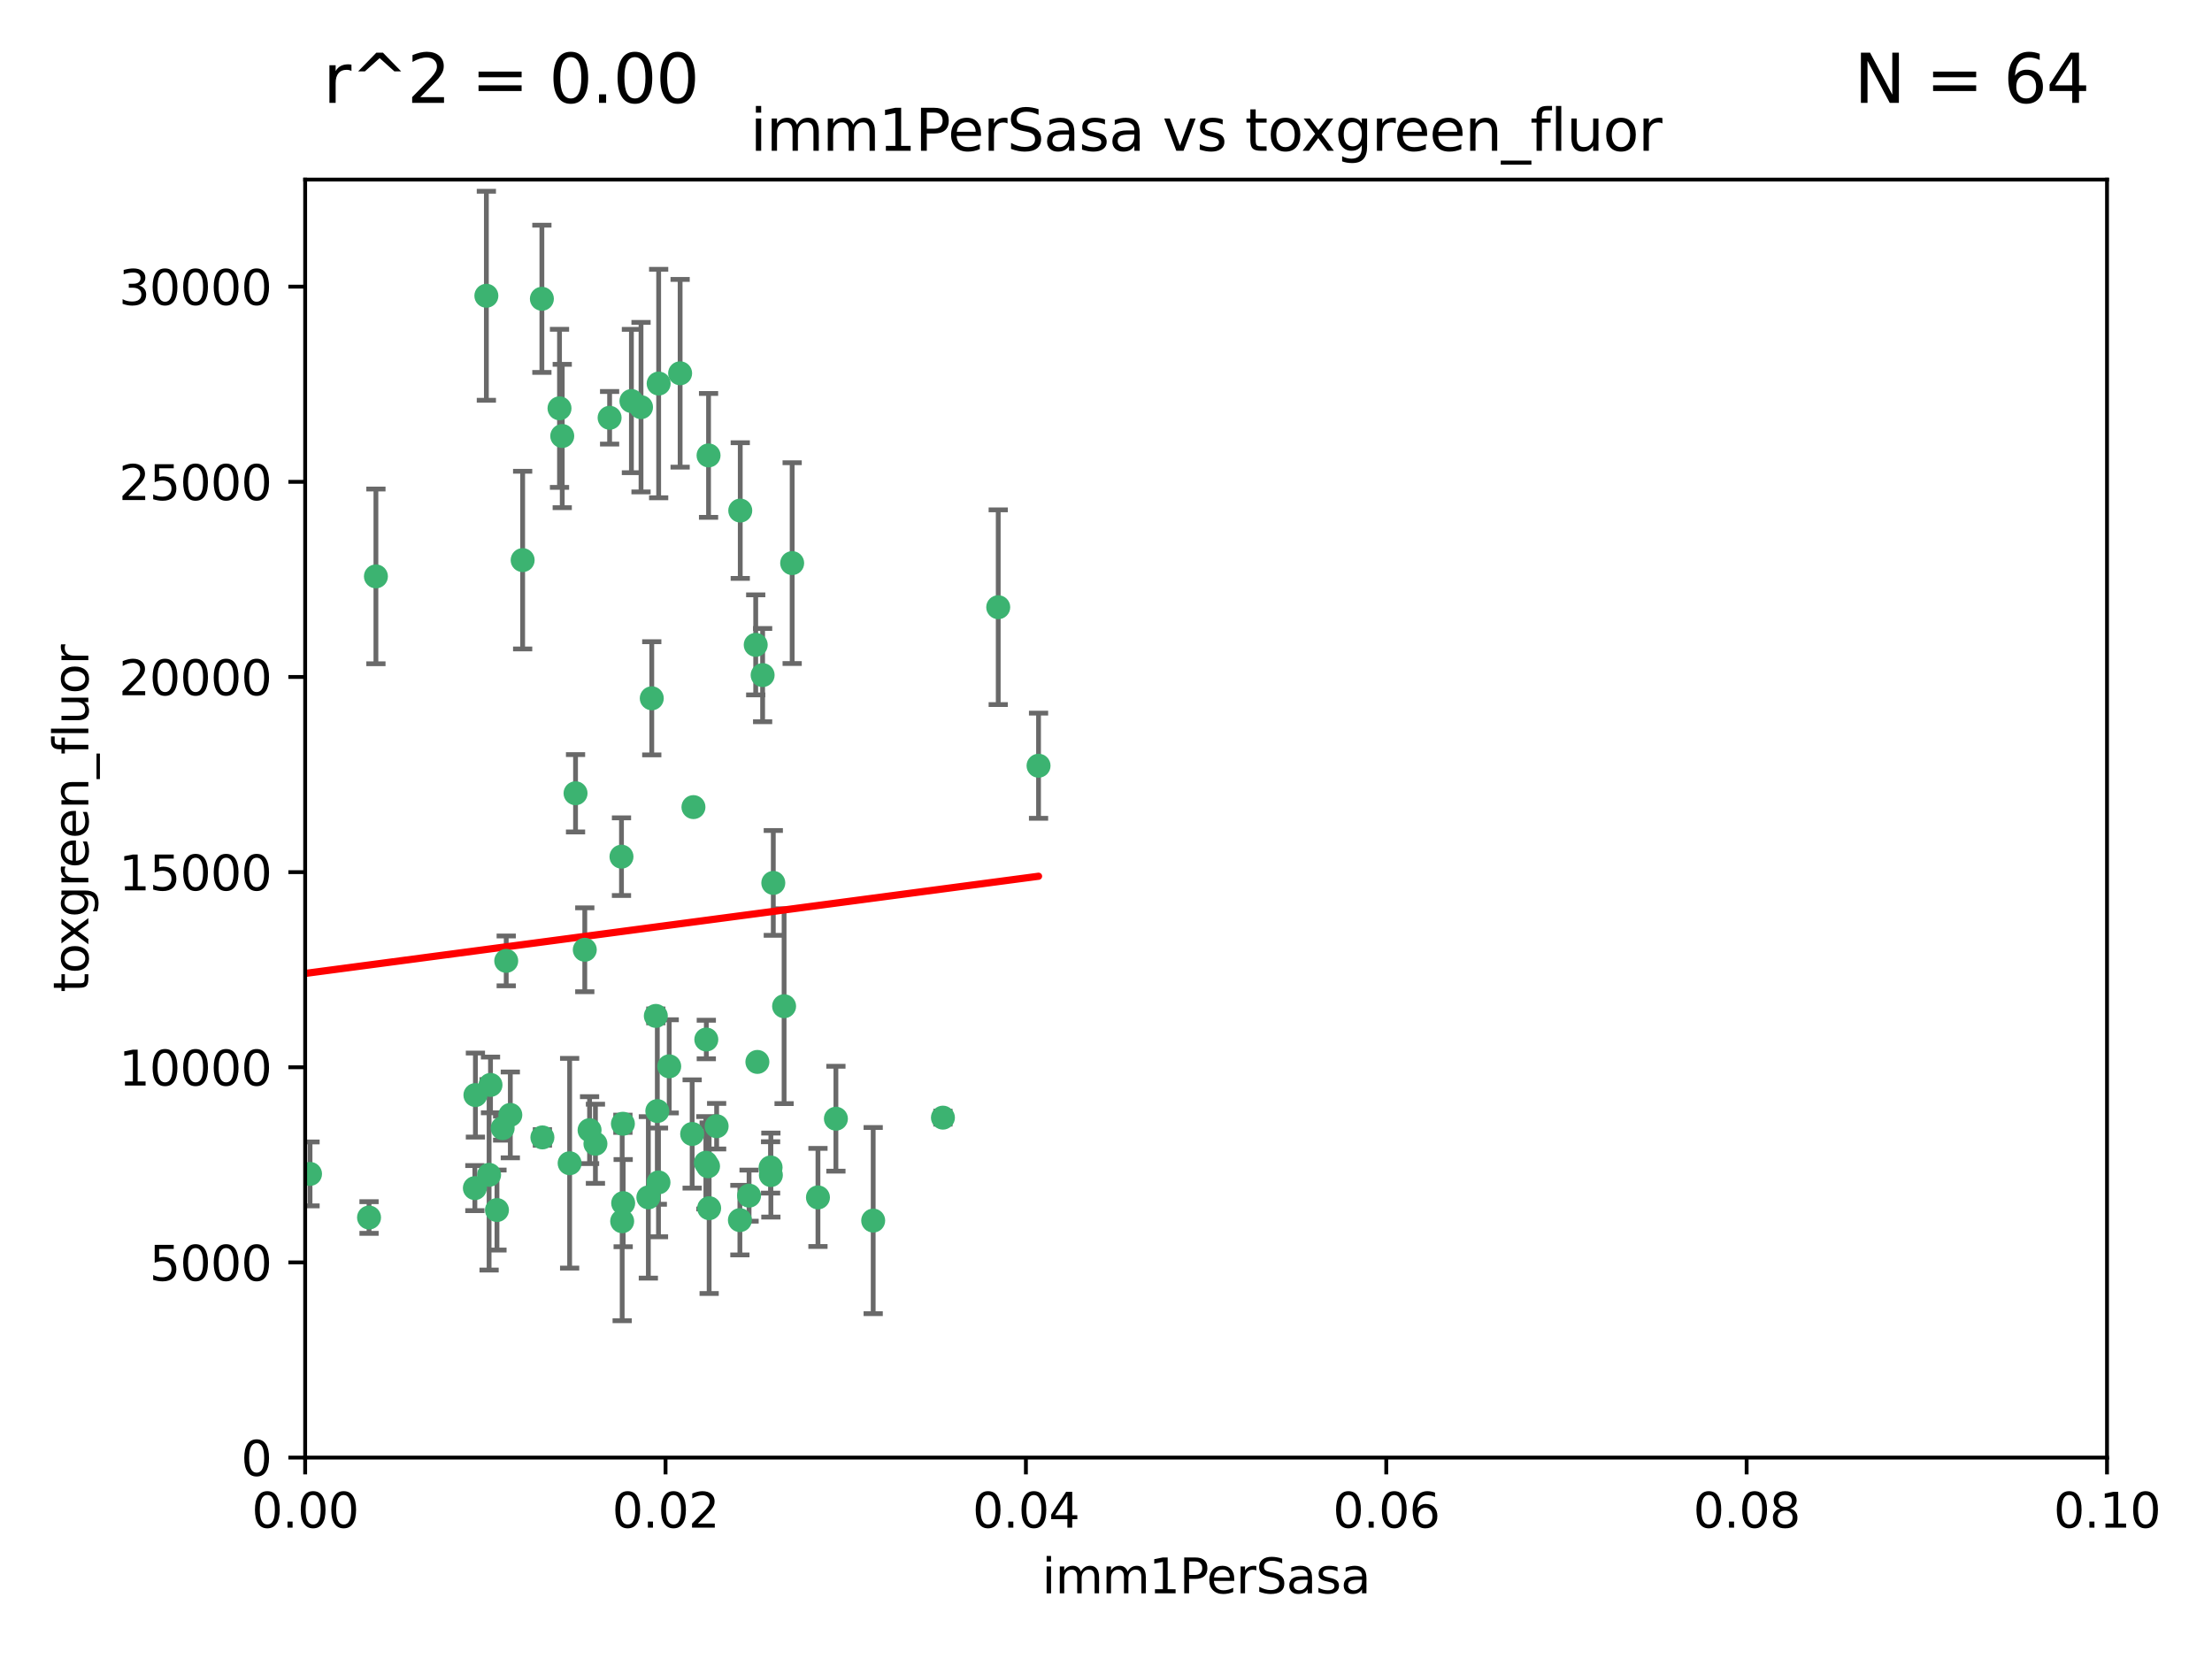 <?xml version="1.0" encoding="utf-8" standalone="no"?>
<!DOCTYPE svg PUBLIC "-//W3C//DTD SVG 1.1//EN"
  "http://www.w3.org/Graphics/SVG/1.1/DTD/svg11.dtd">
<svg xmlns:xlink="http://www.w3.org/1999/xlink" width="460.8pt" height="345.6pt" viewBox="0 0 460.8 345.6" xmlns="http://www.w3.org/2000/svg" version="1.1">
 <defs>
  <style type="text/css">*{stroke-linejoin: round; stroke-linecap: butt}</style>
 </defs>
 <g id="figure_1">
  <g id="patch_1">
   <path d="M 0 345.6 
L 460.8 345.6 
L 460.8 0 
L 0 0 
z
" style="fill: #ffffff"/>
  </g>
  <g id="axes_1">
   <g id="patch_2">
    <path d="M 63.571 303.64 
L 438.93 303.64 
L 438.93 37.411 
L 63.571 37.411 
z
" style="fill: #ffffff"/>
   </g>
   <g id="PathCollection_1">
    <defs>
     <path id="m1747f0012f" d="M 0 1.118 
C 0.297 1.118 0.581 1 0.791 0.791 
C 1 0.581 1.118 0.297 1.118 0 
C 1.118 -0.297 1 -0.581 0.791 -0.791 
C 0.581 -1 0.297 -1.118 0 -1.118 
C -0.297 -1.118 -0.581 -1 -0.791 -0.791 
C -1 -0.581 -1.118 -0.297 -1.118 0 
C -1.118 0.297 -1 0.581 -0.791 0.791 
C -0.581 1 -0.297 1.118 0 1.118 
z
" style="stroke: #3cb371"/>
    </defs>
    <g clip-path="url(#pdf679cf0b5)">
     <use xlink:href="#m1747f0012f" x="101.319" y="61.614" style="fill: #3cb371; stroke: #3cb371"/>
     <use xlink:href="#m1747f0012f" x="117.125" y="90.829" style="fill: #3cb371; stroke: #3cb371"/>
     <use xlink:href="#m1747f0012f" x="154.209" y="106.358" style="fill: #3cb371; stroke: #3cb371"/>
     <use xlink:href="#m1747f0012f" x="116.556" y="85.062" style="fill: #3cb371; stroke: #3cb371"/>
     <use xlink:href="#m1747f0012f" x="137.211" y="79.9" style="fill: #3cb371; stroke: #3cb371"/>
     <use xlink:href="#m1747f0012f" x="126.993" y="87.031" style="fill: #3cb371; stroke: #3cb371"/>
     <use xlink:href="#m1747f0012f" x="135.776" y="145.468" style="fill: #3cb371; stroke: #3cb371"/>
     <use xlink:href="#m1747f0012f" x="108.878" y="116.682" style="fill: #3cb371; stroke: #3cb371"/>
     <use xlink:href="#m1747f0012f" x="165.022" y="117.306" style="fill: #3cb371; stroke: #3cb371"/>
     <use xlink:href="#m1747f0012f" x="112.885" y="62.244" style="fill: #3cb371; stroke: #3cb371"/>
     <use xlink:href="#m1747f0012f" x="105.456" y="200.168" style="fill: #3cb371; stroke: #3cb371"/>
     <use xlink:href="#m1747f0012f" x="147.604" y="94.872" style="fill: #3cb371; stroke: #3cb371"/>
     <use xlink:href="#m1747f0012f" x="158.869" y="140.634" style="fill: #3cb371; stroke: #3cb371"/>
     <use xlink:href="#m1747f0012f" x="78.311" y="120.071" style="fill: #3cb371; stroke: #3cb371"/>
     <use xlink:href="#m1747f0012f" x="141.682" y="77.763" style="fill: #3cb371; stroke: #3cb371"/>
     <use xlink:href="#m1747f0012f" x="119.896" y="165.251" style="fill: #3cb371; stroke: #3cb371"/>
     <use xlink:href="#m1747f0012f" x="133.537" y="84.817" style="fill: #3cb371; stroke: #3cb371"/>
     <use xlink:href="#m1747f0012f" x="131.536" y="83.54" style="fill: #3cb371; stroke: #3cb371"/>
     <use xlink:href="#m1747f0012f" x="104.711" y="235.012" style="fill: #3cb371; stroke: #3cb371"/>
     <use xlink:href="#m1747f0012f" x="118.666" y="242.324" style="fill: #3cb371; stroke: #3cb371"/>
     <use xlink:href="#m1747f0012f" x="102.182" y="226.007" style="fill: #3cb371; stroke: #3cb371"/>
     <use xlink:href="#m1747f0012f" x="121.822" y="197.854" style="fill: #3cb371; stroke: #3cb371"/>
     <use xlink:href="#m1747f0012f" x="136.62" y="211.632" style="fill: #3cb371; stroke: #3cb371"/>
     <use xlink:href="#m1747f0012f" x="129.819" y="250.635" style="fill: #3cb371; stroke: #3cb371"/>
     <use xlink:href="#m1747f0012f" x="129.466" y="178.461" style="fill: #3cb371; stroke: #3cb371"/>
     <use xlink:href="#m1747f0012f" x="139.409" y="222.137" style="fill: #3cb371; stroke: #3cb371"/>
     <use xlink:href="#m1747f0012f" x="207.949" y="126.494" style="fill: #3cb371; stroke: #3cb371"/>
     <use xlink:href="#m1747f0012f" x="154.134" y="254.176" style="fill: #3cb371; stroke: #3cb371"/>
     <use xlink:href="#m1747f0012f" x="137.175" y="246.318" style="fill: #3cb371; stroke: #3cb371"/>
     <use xlink:href="#m1747f0012f" x="157.429" y="134.337" style="fill: #3cb371; stroke: #3cb371"/>
     <use xlink:href="#m1747f0012f" x="216.348" y="159.514" style="fill: #3cb371; stroke: #3cb371"/>
     <use xlink:href="#m1747f0012f" x="124.039" y="238.271" style="fill: #3cb371; stroke: #3cb371"/>
     <use xlink:href="#m1747f0012f" x="149.287" y="234.61" style="fill: #3cb371; stroke: #3cb371"/>
     <use xlink:href="#m1747f0012f" x="76.878" y="253.631" style="fill: #3cb371; stroke: #3cb371"/>
     <use xlink:href="#m1747f0012f" x="106.309" y="232.256" style="fill: #3cb371; stroke: #3cb371"/>
     <use xlink:href="#m1747f0012f" x="160.527" y="243.195" style="fill: #3cb371; stroke: #3cb371"/>
     <use xlink:href="#m1747f0012f" x="144.459" y="168.134" style="fill: #3cb371; stroke: #3cb371"/>
     <use xlink:href="#m1747f0012f" x="174.135" y="233.047" style="fill: #3cb371; stroke: #3cb371"/>
     <use xlink:href="#m1747f0012f" x="157.777" y="221.217" style="fill: #3cb371; stroke: #3cb371"/>
     <use xlink:href="#m1747f0012f" x="161.093" y="183.926" style="fill: #3cb371; stroke: #3cb371"/>
     <use xlink:href="#m1747f0012f" x="51.464" y="239.862" style="fill: #3cb371; stroke: #3cb371"/>
     <use xlink:href="#m1747f0012f" x="56.296" y="248.797" style="fill: #3cb371; stroke: #3cb371"/>
     <use xlink:href="#m1747f0012f" x="147.728" y="251.686" style="fill: #3cb371; stroke: #3cb371"/>
     <use xlink:href="#m1747f0012f" x="64.585" y="244.545" style="fill: #3cb371; stroke: #3cb371"/>
     <use xlink:href="#m1747f0012f" x="98.924" y="247.505" style="fill: #3cb371; stroke: #3cb371"/>
     <use xlink:href="#m1747f0012f" x="144.189" y="236.229" style="fill: #3cb371; stroke: #3cb371"/>
     <use xlink:href="#m1747f0012f" x="112.991" y="236.943" style="fill: #3cb371; stroke: #3cb371"/>
     <use xlink:href="#m1747f0012f" x="99.038" y="228.123" style="fill: #3cb371; stroke: #3cb371"/>
     <use xlink:href="#m1747f0012f" x="101.887" y="244.739" style="fill: #3cb371; stroke: #3cb371"/>
     <use xlink:href="#m1747f0012f" x="181.901" y="254.269" style="fill: #3cb371; stroke: #3cb371"/>
     <use xlink:href="#m1747f0012f" x="147.137" y="216.55" style="fill: #3cb371; stroke: #3cb371"/>
     <use xlink:href="#m1747f0012f" x="129.761" y="234.099" style="fill: #3cb371; stroke: #3cb371"/>
     <use xlink:href="#m1747f0012f" x="103.527" y="252.073" style="fill: #3cb371; stroke: #3cb371"/>
     <use xlink:href="#m1747f0012f" x="136.932" y="231.454" style="fill: #3cb371; stroke: #3cb371"/>
     <use xlink:href="#m1747f0012f" x="122.819" y="235.431" style="fill: #3cb371; stroke: #3cb371"/>
     <use xlink:href="#m1747f0012f" x="135.063" y="249.438" style="fill: #3cb371; stroke: #3cb371"/>
     <use xlink:href="#m1747f0012f" x="156.045" y="249.072" style="fill: #3cb371; stroke: #3cb371"/>
     <use xlink:href="#m1747f0012f" x="129.61" y="254.408" style="fill: #3cb371; stroke: #3cb371"/>
     <use xlink:href="#m1747f0012f" x="147.498" y="242.954" style="fill: #3cb371; stroke: #3cb371"/>
     <use xlink:href="#m1747f0012f" x="163.341" y="209.613" style="fill: #3cb371; stroke: #3cb371"/>
     <use xlink:href="#m1747f0012f" x="160.587" y="244.789" style="fill: #3cb371; stroke: #3cb371"/>
     <use xlink:href="#m1747f0012f" x="147.046" y="242.227" style="fill: #3cb371; stroke: #3cb371"/>
     <use xlink:href="#m1747f0012f" x="196.43" y="232.825" style="fill: #3cb371; stroke: #3cb371"/>
     <use xlink:href="#m1747f0012f" x="170.395" y="249.444" style="fill: #3cb371; stroke: #3cb371"/>
    </g>
   </g>
   <g id="matplotlib.axis_1">
    <g id="xtick_1">
     <g id="line2d_1">
      <defs>
       <path id="mb61eee63ac" d="M 0 0 
L 0 3.5 
" style="stroke: #000000; stroke-width: 0.8"/>
      </defs>
      <g>
       <use xlink:href="#mb61eee63ac" x="63.571" y="303.64" style="stroke: #000000; stroke-width: 0.8"/>
      </g>
     </g>
     <g id="text_1">
      <!-- 0.00 -->
      <g transform="translate(52.438 318.238)scale(0.1 -0.1)">
       <defs>
        <path id="DejaVuSans-30" d="M 2034 4250 
Q 1547 4250 1301 3770 
Q 1056 3291 1056 2328 
Q 1056 1369 1301 889 
Q 1547 409 2034 409 
Q 2525 409 2770 889 
Q 3016 1369 3016 2328 
Q 3016 3291 2770 3770 
Q 2525 4250 2034 4250 
z
M 2034 4750 
Q 2819 4750 3233 4129 
Q 3647 3509 3647 2328 
Q 3647 1150 3233 529 
Q 2819 -91 2034 -91 
Q 1250 -91 836 529 
Q 422 1150 422 2328 
Q 422 3509 836 4129 
Q 1250 4750 2034 4750 
z
" transform="scale(0.016)"/>
        <path id="DejaVuSans-2e" d="M 684 794 
L 1344 794 
L 1344 0 
L 684 0 
L 684 794 
z
" transform="scale(0.016)"/>
       </defs>
       <use xlink:href="#DejaVuSans-30"/>
       <use xlink:href="#DejaVuSans-2e" x="63.623"/>
       <use xlink:href="#DejaVuSans-30" x="95.41"/>
       <use xlink:href="#DejaVuSans-30" x="159.033"/>
      </g>
     </g>
    </g>
    <g id="xtick_2">
     <g id="line2d_2">
      <g>
       <use xlink:href="#mb61eee63ac" x="138.643" y="303.64" style="stroke: #000000; stroke-width: 0.8"/>
      </g>
     </g>
     <g id="text_2">
      <!-- 0.02 -->
      <g transform="translate(127.51 318.238)scale(0.1 -0.1)">
       <defs>
        <path id="DejaVuSans-32" d="M 1228 531 
L 3431 531 
L 3431 0 
L 469 0 
L 469 531 
Q 828 903 1448 1529 
Q 2069 2156 2228 2338 
Q 2531 2678 2651 2914 
Q 2772 3150 2772 3378 
Q 2772 3750 2511 3984 
Q 2250 4219 1831 4219 
Q 1534 4219 1204 4116 
Q 875 4013 500 3803 
L 500 4441 
Q 881 4594 1212 4672 
Q 1544 4750 1819 4750 
Q 2544 4750 2975 4387 
Q 3406 4025 3406 3419 
Q 3406 3131 3298 2873 
Q 3191 2616 2906 2266 
Q 2828 2175 2409 1742 
Q 1991 1309 1228 531 
z
" transform="scale(0.016)"/>
       </defs>
       <use xlink:href="#DejaVuSans-30"/>
       <use xlink:href="#DejaVuSans-2e" x="63.623"/>
       <use xlink:href="#DejaVuSans-30" x="95.41"/>
       <use xlink:href="#DejaVuSans-32" x="159.033"/>
      </g>
     </g>
    </g>
    <g id="xtick_3">
     <g id="line2d_3">
      <g>
       <use xlink:href="#mb61eee63ac" x="213.715" y="303.64" style="stroke: #000000; stroke-width: 0.8"/>
      </g>
     </g>
     <g id="text_3">
      <!-- 0.04 -->
      <g transform="translate(202.582 318.238)scale(0.1 -0.1)">
       <defs>
        <path id="DejaVuSans-34" d="M 2419 4116 
L 825 1625 
L 2419 1625 
L 2419 4116 
z
M 2253 4666 
L 3047 4666 
L 3047 1625 
L 3713 1625 
L 3713 1100 
L 3047 1100 
L 3047 0 
L 2419 0 
L 2419 1100 
L 313 1100 
L 313 1709 
L 2253 4666 
z
" transform="scale(0.016)"/>
       </defs>
       <use xlink:href="#DejaVuSans-30"/>
       <use xlink:href="#DejaVuSans-2e" x="63.623"/>
       <use xlink:href="#DejaVuSans-30" x="95.41"/>
       <use xlink:href="#DejaVuSans-34" x="159.033"/>
      </g>
     </g>
    </g>
    <g id="xtick_4">
     <g id="line2d_4">
      <g>
       <use xlink:href="#mb61eee63ac" x="288.786" y="303.64" style="stroke: #000000; stroke-width: 0.8"/>
      </g>
     </g>
     <g id="text_4">
      <!-- 0.06 -->
      <g transform="translate(277.654 318.238)scale(0.1 -0.1)">
       <defs>
        <path id="DejaVuSans-36" d="M 2113 2584 
Q 1688 2584 1439 2293 
Q 1191 2003 1191 1497 
Q 1191 994 1439 701 
Q 1688 409 2113 409 
Q 2538 409 2786 701 
Q 3034 994 3034 1497 
Q 3034 2003 2786 2293 
Q 2538 2584 2113 2584 
z
M 3366 4563 
L 3366 3988 
Q 3128 4100 2886 4159 
Q 2644 4219 2406 4219 
Q 1781 4219 1451 3797 
Q 1122 3375 1075 2522 
Q 1259 2794 1537 2939 
Q 1816 3084 2150 3084 
Q 2853 3084 3261 2657 
Q 3669 2231 3669 1497 
Q 3669 778 3244 343 
Q 2819 -91 2113 -91 
Q 1303 -91 875 529 
Q 447 1150 447 2328 
Q 447 3434 972 4092 
Q 1497 4750 2381 4750 
Q 2619 4750 2861 4703 
Q 3103 4656 3366 4563 
z
" transform="scale(0.016)"/>
       </defs>
       <use xlink:href="#DejaVuSans-30"/>
       <use xlink:href="#DejaVuSans-2e" x="63.623"/>
       <use xlink:href="#DejaVuSans-30" x="95.41"/>
       <use xlink:href="#DejaVuSans-36" x="159.033"/>
      </g>
     </g>
    </g>
    <g id="xtick_5">
     <g id="line2d_5">
      <g>
       <use xlink:href="#mb61eee63ac" x="363.858" y="303.64" style="stroke: #000000; stroke-width: 0.8"/>
      </g>
     </g>
     <g id="text_5">
      <!-- 0.08 -->
      <g transform="translate(352.725 318.238)scale(0.1 -0.1)">
       <defs>
        <path id="DejaVuSans-38" d="M 2034 2216 
Q 1584 2216 1326 1975 
Q 1069 1734 1069 1313 
Q 1069 891 1326 650 
Q 1584 409 2034 409 
Q 2484 409 2743 651 
Q 3003 894 3003 1313 
Q 3003 1734 2745 1975 
Q 2488 2216 2034 2216 
z
M 1403 2484 
Q 997 2584 770 2862 
Q 544 3141 544 3541 
Q 544 4100 942 4425 
Q 1341 4750 2034 4750 
Q 2731 4750 3128 4425 
Q 3525 4100 3525 3541 
Q 3525 3141 3298 2862 
Q 3072 2584 2669 2484 
Q 3125 2378 3379 2068 
Q 3634 1759 3634 1313 
Q 3634 634 3220 271 
Q 2806 -91 2034 -91 
Q 1263 -91 848 271 
Q 434 634 434 1313 
Q 434 1759 690 2068 
Q 947 2378 1403 2484 
z
M 1172 3481 
Q 1172 3119 1398 2916 
Q 1625 2713 2034 2713 
Q 2441 2713 2670 2916 
Q 2900 3119 2900 3481 
Q 2900 3844 2670 4047 
Q 2441 4250 2034 4250 
Q 1625 4250 1398 4047 
Q 1172 3844 1172 3481 
z
" transform="scale(0.016)"/>
       </defs>
       <use xlink:href="#DejaVuSans-30"/>
       <use xlink:href="#DejaVuSans-2e" x="63.623"/>
       <use xlink:href="#DejaVuSans-30" x="95.41"/>
       <use xlink:href="#DejaVuSans-38" x="159.033"/>
      </g>
     </g>
    </g>
    <g id="xtick_6">
     <g id="line2d_6">
      <g>
       <use xlink:href="#mb61eee63ac" x="438.93" y="303.64" style="stroke: #000000; stroke-width: 0.8"/>
      </g>
     </g>
     <g id="text_6">
      <!-- 0.10 -->
      <g transform="translate(427.797 318.238)scale(0.1 -0.1)">
       <defs>
        <path id="DejaVuSans-31" d="M 794 531 
L 1825 531 
L 1825 4091 
L 703 3866 
L 703 4441 
L 1819 4666 
L 2450 4666 
L 2450 531 
L 3481 531 
L 3481 0 
L 794 0 
L 794 531 
z
" transform="scale(0.016)"/>
       </defs>
       <use xlink:href="#DejaVuSans-30"/>
       <use xlink:href="#DejaVuSans-2e" x="63.623"/>
       <use xlink:href="#DejaVuSans-31" x="95.41"/>
       <use xlink:href="#DejaVuSans-30" x="159.033"/>
      </g>
     </g>
    </g>
    <g id="text_7">
     <!-- imm1PerSasa -->
     <g transform="translate(217.067 331.917)scale(0.1 -0.1)">
      <defs>
       <path id="DejaVuSans-69" d="M 603 3500 
L 1178 3500 
L 1178 0 
L 603 0 
L 603 3500 
z
M 603 4863 
L 1178 4863 
L 1178 4134 
L 603 4134 
L 603 4863 
z
" transform="scale(0.016)"/>
       <path id="DejaVuSans-6d" d="M 3328 2828 
Q 3544 3216 3844 3400 
Q 4144 3584 4550 3584 
Q 5097 3584 5394 3201 
Q 5691 2819 5691 2113 
L 5691 0 
L 5113 0 
L 5113 2094 
Q 5113 2597 4934 2840 
Q 4756 3084 4391 3084 
Q 3944 3084 3684 2787 
Q 3425 2491 3425 1978 
L 3425 0 
L 2847 0 
L 2847 2094 
Q 2847 2600 2669 2842 
Q 2491 3084 2119 3084 
Q 1678 3084 1418 2786 
Q 1159 2488 1159 1978 
L 1159 0 
L 581 0 
L 581 3500 
L 1159 3500 
L 1159 2956 
Q 1356 3278 1631 3431 
Q 1906 3584 2284 3584 
Q 2666 3584 2933 3390 
Q 3200 3197 3328 2828 
z
" transform="scale(0.016)"/>
       <path id="DejaVuSans-50" d="M 1259 4147 
L 1259 2394 
L 2053 2394 
Q 2494 2394 2734 2622 
Q 2975 2850 2975 3272 
Q 2975 3691 2734 3919 
Q 2494 4147 2053 4147 
L 1259 4147 
z
M 628 4666 
L 2053 4666 
Q 2838 4666 3239 4311 
Q 3641 3956 3641 3272 
Q 3641 2581 3239 2228 
Q 2838 1875 2053 1875 
L 1259 1875 
L 1259 0 
L 628 0 
L 628 4666 
z
" transform="scale(0.016)"/>
       <path id="DejaVuSans-65" d="M 3597 1894 
L 3597 1613 
L 953 1613 
Q 991 1019 1311 708 
Q 1631 397 2203 397 
Q 2534 397 2845 478 
Q 3156 559 3463 722 
L 3463 178 
Q 3153 47 2828 -22 
Q 2503 -91 2169 -91 
Q 1331 -91 842 396 
Q 353 884 353 1716 
Q 353 2575 817 3079 
Q 1281 3584 2069 3584 
Q 2775 3584 3186 3129 
Q 3597 2675 3597 1894 
z
M 3022 2063 
Q 3016 2534 2758 2815 
Q 2500 3097 2075 3097 
Q 1594 3097 1305 2825 
Q 1016 2553 972 2059 
L 3022 2063 
z
" transform="scale(0.016)"/>
       <path id="DejaVuSans-72" d="M 2631 2963 
Q 2534 3019 2420 3045 
Q 2306 3072 2169 3072 
Q 1681 3072 1420 2755 
Q 1159 2438 1159 1844 
L 1159 0 
L 581 0 
L 581 3500 
L 1159 3500 
L 1159 2956 
Q 1341 3275 1631 3429 
Q 1922 3584 2338 3584 
Q 2397 3584 2469 3576 
Q 2541 3569 2628 3553 
L 2631 2963 
z
" transform="scale(0.016)"/>
       <path id="DejaVuSans-53" d="M 3425 4513 
L 3425 3897 
Q 3066 4069 2747 4153 
Q 2428 4238 2131 4238 
Q 1616 4238 1336 4038 
Q 1056 3838 1056 3469 
Q 1056 3159 1242 3001 
Q 1428 2844 1947 2747 
L 2328 2669 
Q 3034 2534 3370 2195 
Q 3706 1856 3706 1288 
Q 3706 609 3251 259 
Q 2797 -91 1919 -91 
Q 1588 -91 1214 -16 
Q 841 59 441 206 
L 441 856 
Q 825 641 1194 531 
Q 1563 422 1919 422 
Q 2459 422 2753 634 
Q 3047 847 3047 1241 
Q 3047 1584 2836 1778 
Q 2625 1972 2144 2069 
L 1759 2144 
Q 1053 2284 737 2584 
Q 422 2884 422 3419 
Q 422 4038 858 4394 
Q 1294 4750 2059 4750 
Q 2388 4750 2728 4690 
Q 3069 4631 3425 4513 
z
" transform="scale(0.016)"/>
       <path id="DejaVuSans-61" d="M 2194 1759 
Q 1497 1759 1228 1600 
Q 959 1441 959 1056 
Q 959 750 1161 570 
Q 1363 391 1709 391 
Q 2188 391 2477 730 
Q 2766 1069 2766 1631 
L 2766 1759 
L 2194 1759 
z
M 3341 1997 
L 3341 0 
L 2766 0 
L 2766 531 
Q 2569 213 2275 61 
Q 1981 -91 1556 -91 
Q 1019 -91 701 211 
Q 384 513 384 1019 
Q 384 1609 779 1909 
Q 1175 2209 1959 2209 
L 2766 2209 
L 2766 2266 
Q 2766 2663 2505 2880 
Q 2244 3097 1772 3097 
Q 1472 3097 1187 3025 
Q 903 2953 641 2809 
L 641 3341 
Q 956 3463 1253 3523 
Q 1550 3584 1831 3584 
Q 2591 3584 2966 3190 
Q 3341 2797 3341 1997 
z
" transform="scale(0.016)"/>
       <path id="DejaVuSans-73" d="M 2834 3397 
L 2834 2853 
Q 2591 2978 2328 3040 
Q 2066 3103 1784 3103 
Q 1356 3103 1142 2972 
Q 928 2841 928 2578 
Q 928 2378 1081 2264 
Q 1234 2150 1697 2047 
L 1894 2003 
Q 2506 1872 2764 1633 
Q 3022 1394 3022 966 
Q 3022 478 2636 193 
Q 2250 -91 1575 -91 
Q 1294 -91 989 -36 
Q 684 19 347 128 
L 347 722 
Q 666 556 975 473 
Q 1284 391 1588 391 
Q 1994 391 2212 530 
Q 2431 669 2431 922 
Q 2431 1156 2273 1281 
Q 2116 1406 1581 1522 
L 1381 1569 
Q 847 1681 609 1914 
Q 372 2147 372 2553 
Q 372 3047 722 3315 
Q 1072 3584 1716 3584 
Q 2034 3584 2315 3537 
Q 2597 3491 2834 3397 
z
" transform="scale(0.016)"/>
      </defs>
      <use xlink:href="#DejaVuSans-69"/>
      <use xlink:href="#DejaVuSans-6d" x="27.783"/>
      <use xlink:href="#DejaVuSans-6d" x="125.195"/>
      <use xlink:href="#DejaVuSans-31" x="222.607"/>
      <use xlink:href="#DejaVuSans-50" x="286.23"/>
      <use xlink:href="#DejaVuSans-65" x="342.908"/>
      <use xlink:href="#DejaVuSans-72" x="404.432"/>
      <use xlink:href="#DejaVuSans-53" x="445.545"/>
      <use xlink:href="#DejaVuSans-61" x="509.021"/>
      <use xlink:href="#DejaVuSans-73" x="570.301"/>
      <use xlink:href="#DejaVuSans-61" x="622.4"/>
     </g>
    </g>
   </g>
   <g id="matplotlib.axis_2">
    <g id="ytick_1">
     <g id="line2d_7">
      <defs>
       <path id="m3a34015324" d="M 0 0 
L -3.5 0 
" style="stroke: #000000; stroke-width: 0.8"/>
      </defs>
      <g>
       <use xlink:href="#m3a34015324" x="63.571" y="303.64" style="stroke: #000000; stroke-width: 0.8"/>
      </g>
     </g>
     <g id="text_8">
      <!-- 0 -->
      <g transform="translate(50.209 307.439)scale(0.1 -0.1)">
       <use xlink:href="#DejaVuSans-30"/>
      </g>
     </g>
    </g>
    <g id="ytick_2">
     <g id="line2d_8">
      <g>
       <use xlink:href="#m3a34015324" x="63.571" y="262.986" style="stroke: #000000; stroke-width: 0.8"/>
      </g>
     </g>
     <g id="text_9">
      <!-- 5000 -->
      <g transform="translate(31.121 266.786)scale(0.1 -0.1)">
       <defs>
        <path id="DejaVuSans-35" d="M 691 4666 
L 3169 4666 
L 3169 4134 
L 1269 4134 
L 1269 2991 
Q 1406 3038 1543 3061 
Q 1681 3084 1819 3084 
Q 2600 3084 3056 2656 
Q 3513 2228 3513 1497 
Q 3513 744 3044 326 
Q 2575 -91 1722 -91 
Q 1428 -91 1123 -41 
Q 819 9 494 109 
L 494 744 
Q 775 591 1075 516 
Q 1375 441 1709 441 
Q 2250 441 2565 725 
Q 2881 1009 2881 1497 
Q 2881 1984 2565 2268 
Q 2250 2553 1709 2553 
Q 1456 2553 1204 2497 
Q 953 2441 691 2322 
L 691 4666 
z
" transform="scale(0.016)"/>
       </defs>
       <use xlink:href="#DejaVuSans-35"/>
       <use xlink:href="#DejaVuSans-30" x="63.623"/>
       <use xlink:href="#DejaVuSans-30" x="127.246"/>
       <use xlink:href="#DejaVuSans-30" x="190.869"/>
      </g>
     </g>
    </g>
    <g id="ytick_3">
     <g id="line2d_9">
      <g>
       <use xlink:href="#m3a34015324" x="63.571" y="222.333" style="stroke: #000000; stroke-width: 0.8"/>
      </g>
     </g>
     <g id="text_10">
      <!-- 10000 -->
      <g transform="translate(24.759 226.132)scale(0.1 -0.1)">
       <use xlink:href="#DejaVuSans-31"/>
       <use xlink:href="#DejaVuSans-30" x="63.623"/>
       <use xlink:href="#DejaVuSans-30" x="127.246"/>
       <use xlink:href="#DejaVuSans-30" x="190.869"/>
       <use xlink:href="#DejaVuSans-30" x="254.492"/>
      </g>
     </g>
    </g>
    <g id="ytick_4">
     <g id="line2d_10">
      <g>
       <use xlink:href="#m3a34015324" x="63.571" y="181.679" style="stroke: #000000; stroke-width: 0.8"/>
      </g>
     </g>
     <g id="text_11">
      <!-- 15000 -->
      <g transform="translate(24.759 185.478)scale(0.1 -0.1)">
       <use xlink:href="#DejaVuSans-31"/>
       <use xlink:href="#DejaVuSans-35" x="63.623"/>
       <use xlink:href="#DejaVuSans-30" x="127.246"/>
       <use xlink:href="#DejaVuSans-30" x="190.869"/>
       <use xlink:href="#DejaVuSans-30" x="254.492"/>
      </g>
     </g>
    </g>
    <g id="ytick_5">
     <g id="line2d_11">
      <g>
       <use xlink:href="#m3a34015324" x="63.571" y="141.026" style="stroke: #000000; stroke-width: 0.8"/>
      </g>
     </g>
     <g id="text_12">
      <!-- 20000 -->
      <g transform="translate(24.759 144.825)scale(0.1 -0.1)">
       <use xlink:href="#DejaVuSans-32"/>
       <use xlink:href="#DejaVuSans-30" x="63.623"/>
       <use xlink:href="#DejaVuSans-30" x="127.246"/>
       <use xlink:href="#DejaVuSans-30" x="190.869"/>
       <use xlink:href="#DejaVuSans-30" x="254.492"/>
      </g>
     </g>
    </g>
    <g id="ytick_6">
     <g id="line2d_12">
      <g>
       <use xlink:href="#m3a34015324" x="63.571" y="100.372" style="stroke: #000000; stroke-width: 0.8"/>
      </g>
     </g>
     <g id="text_13">
      <!-- 25000 -->
      <g transform="translate(24.759 104.171)scale(0.1 -0.1)">
       <use xlink:href="#DejaVuSans-32"/>
       <use xlink:href="#DejaVuSans-35" x="63.623"/>
       <use xlink:href="#DejaVuSans-30" x="127.246"/>
       <use xlink:href="#DejaVuSans-30" x="190.869"/>
       <use xlink:href="#DejaVuSans-30" x="254.492"/>
      </g>
     </g>
    </g>
    <g id="ytick_7">
     <g id="line2d_13">
      <g>
       <use xlink:href="#m3a34015324" x="63.571" y="59.718" style="stroke: #000000; stroke-width: 0.8"/>
      </g>
     </g>
     <g id="text_14">
      <!-- 30000 -->
      <g transform="translate(24.759 63.518)scale(0.1 -0.1)">
       <defs>
        <path id="DejaVuSans-33" d="M 2597 2516 
Q 3050 2419 3304 2112 
Q 3559 1806 3559 1356 
Q 3559 666 3084 287 
Q 2609 -91 1734 -91 
Q 1441 -91 1130 -33 
Q 819 25 488 141 
L 488 750 
Q 750 597 1062 519 
Q 1375 441 1716 441 
Q 2309 441 2620 675 
Q 2931 909 2931 1356 
Q 2931 1769 2642 2001 
Q 2353 2234 1838 2234 
L 1294 2234 
L 1294 2753 
L 1863 2753 
Q 2328 2753 2575 2939 
Q 2822 3125 2822 3475 
Q 2822 3834 2567 4026 
Q 2313 4219 1838 4219 
Q 1578 4219 1281 4162 
Q 984 4106 628 3988 
L 628 4550 
Q 988 4650 1302 4700 
Q 1616 4750 1894 4750 
Q 2613 4750 3031 4423 
Q 3450 4097 3450 3541 
Q 3450 3153 3228 2886 
Q 3006 2619 2597 2516 
z
" transform="scale(0.016)"/>
       </defs>
       <use xlink:href="#DejaVuSans-33"/>
       <use xlink:href="#DejaVuSans-30" x="63.623"/>
       <use xlink:href="#DejaVuSans-30" x="127.246"/>
       <use xlink:href="#DejaVuSans-30" x="190.869"/>
       <use xlink:href="#DejaVuSans-30" x="254.492"/>
      </g>
     </g>
    </g>
    <g id="text_15">
     <!-- toxgreen_fluor -->
     <g transform="translate(18.401 206.72)rotate(-90)scale(0.1 -0.1)">
      <defs>
       <path id="DejaVuSans-74" d="M 1172 4494 
L 1172 3500 
L 2356 3500 
L 2356 3053 
L 1172 3053 
L 1172 1153 
Q 1172 725 1289 603 
Q 1406 481 1766 481 
L 2356 481 
L 2356 0 
L 1766 0 
Q 1100 0 847 248 
Q 594 497 594 1153 
L 594 3053 
L 172 3053 
L 172 3500 
L 594 3500 
L 594 4494 
L 1172 4494 
z
" transform="scale(0.016)"/>
       <path id="DejaVuSans-6f" d="M 1959 3097 
Q 1497 3097 1228 2736 
Q 959 2375 959 1747 
Q 959 1119 1226 758 
Q 1494 397 1959 397 
Q 2419 397 2687 759 
Q 2956 1122 2956 1747 
Q 2956 2369 2687 2733 
Q 2419 3097 1959 3097 
z
M 1959 3584 
Q 2709 3584 3137 3096 
Q 3566 2609 3566 1747 
Q 3566 888 3137 398 
Q 2709 -91 1959 -91 
Q 1206 -91 779 398 
Q 353 888 353 1747 
Q 353 2609 779 3096 
Q 1206 3584 1959 3584 
z
" transform="scale(0.016)"/>
       <path id="DejaVuSans-78" d="M 3513 3500 
L 2247 1797 
L 3578 0 
L 2900 0 
L 1881 1375 
L 863 0 
L 184 0 
L 1544 1831 
L 300 3500 
L 978 3500 
L 1906 2253 
L 2834 3500 
L 3513 3500 
z
" transform="scale(0.016)"/>
       <path id="DejaVuSans-67" d="M 2906 1791 
Q 2906 2416 2648 2759 
Q 2391 3103 1925 3103 
Q 1463 3103 1205 2759 
Q 947 2416 947 1791 
Q 947 1169 1205 825 
Q 1463 481 1925 481 
Q 2391 481 2648 825 
Q 2906 1169 2906 1791 
z
M 3481 434 
Q 3481 -459 3084 -895 
Q 2688 -1331 1869 -1331 
Q 1566 -1331 1297 -1286 
Q 1028 -1241 775 -1147 
L 775 -588 
Q 1028 -725 1275 -790 
Q 1522 -856 1778 -856 
Q 2344 -856 2625 -561 
Q 2906 -266 2906 331 
L 2906 616 
Q 2728 306 2450 153 
Q 2172 0 1784 0 
Q 1141 0 747 490 
Q 353 981 353 1791 
Q 353 2603 747 3093 
Q 1141 3584 1784 3584 
Q 2172 3584 2450 3431 
Q 2728 3278 2906 2969 
L 2906 3500 
L 3481 3500 
L 3481 434 
z
" transform="scale(0.016)"/>
       <path id="DejaVuSans-6e" d="M 3513 2113 
L 3513 0 
L 2938 0 
L 2938 2094 
Q 2938 2591 2744 2837 
Q 2550 3084 2163 3084 
Q 1697 3084 1428 2787 
Q 1159 2491 1159 1978 
L 1159 0 
L 581 0 
L 581 3500 
L 1159 3500 
L 1159 2956 
Q 1366 3272 1645 3428 
Q 1925 3584 2291 3584 
Q 2894 3584 3203 3211 
Q 3513 2838 3513 2113 
z
" transform="scale(0.016)"/>
       <path id="DejaVuSans-5f" d="M 3263 -1063 
L 3263 -1509 
L -63 -1509 
L -63 -1063 
L 3263 -1063 
z
" transform="scale(0.016)"/>
       <path id="DejaVuSans-66" d="M 2375 4863 
L 2375 4384 
L 1825 4384 
Q 1516 4384 1395 4259 
Q 1275 4134 1275 3809 
L 1275 3500 
L 2222 3500 
L 2222 3053 
L 1275 3053 
L 1275 0 
L 697 0 
L 697 3053 
L 147 3053 
L 147 3500 
L 697 3500 
L 697 3744 
Q 697 4328 969 4595 
Q 1241 4863 1831 4863 
L 2375 4863 
z
" transform="scale(0.016)"/>
       <path id="DejaVuSans-6c" d="M 603 4863 
L 1178 4863 
L 1178 0 
L 603 0 
L 603 4863 
z
" transform="scale(0.016)"/>
       <path id="DejaVuSans-75" d="M 544 1381 
L 544 3500 
L 1119 3500 
L 1119 1403 
Q 1119 906 1312 657 
Q 1506 409 1894 409 
Q 2359 409 2629 706 
Q 2900 1003 2900 1516 
L 2900 3500 
L 3475 3500 
L 3475 0 
L 2900 0 
L 2900 538 
Q 2691 219 2414 64 
Q 2138 -91 1772 -91 
Q 1169 -91 856 284 
Q 544 659 544 1381 
z
M 1991 3584 
L 1991 3584 
z
" transform="scale(0.016)"/>
      </defs>
      <use xlink:href="#DejaVuSans-74"/>
      <use xlink:href="#DejaVuSans-6f" x="39.209"/>
      <use xlink:href="#DejaVuSans-78" x="97.266"/>
      <use xlink:href="#DejaVuSans-67" x="156.445"/>
      <use xlink:href="#DejaVuSans-72" x="219.922"/>
      <use xlink:href="#DejaVuSans-65" x="258.785"/>
      <use xlink:href="#DejaVuSans-65" x="320.309"/>
      <use xlink:href="#DejaVuSans-6e" x="381.832"/>
      <use xlink:href="#DejaVuSans-5f" x="445.211"/>
      <use xlink:href="#DejaVuSans-66" x="495.211"/>
      <use xlink:href="#DejaVuSans-6c" x="530.416"/>
      <use xlink:href="#DejaVuSans-75" x="558.199"/>
      <use xlink:href="#DejaVuSans-6f" x="621.578"/>
      <use xlink:href="#DejaVuSans-72" x="682.76"/>
     </g>
    </g>
   </g>
   <g id="LineCollection_1">
    <path d="M 101.319 83.38 
L 101.319 39.848 
" clip-path="url(#pdf679cf0b5)" style="fill: none; stroke: #696969"/>
    <path d="M 117.125 105.759 
L 117.125 75.9 
" clip-path="url(#pdf679cf0b5)" style="fill: none; stroke: #696969"/>
    <path d="M 154.209 120.489 
L 154.209 92.227 
" clip-path="url(#pdf679cf0b5)" style="fill: none; stroke: #696969"/>
    <path d="M 116.556 101.528 
L 116.556 68.595 
" clip-path="url(#pdf679cf0b5)" style="fill: none; stroke: #696969"/>
    <path d="M 137.211 103.698 
L 137.211 56.102 
" clip-path="url(#pdf679cf0b5)" style="fill: none; stroke: #696969"/>
    <path d="M 126.993 92.506 
L 126.993 81.557 
" clip-path="url(#pdf679cf0b5)" style="fill: none; stroke: #696969"/>
    <path d="M 135.776 157.254 
L 135.776 133.683 
" clip-path="url(#pdf679cf0b5)" style="fill: none; stroke: #696969"/>
    <path d="M 108.878 135.19 
L 108.878 98.175 
" clip-path="url(#pdf679cf0b5)" style="fill: none; stroke: #696969"/>
    <path d="M 165.022 138.218 
L 165.022 96.393 
" clip-path="url(#pdf679cf0b5)" style="fill: none; stroke: #696969"/>
    <path d="M 112.885 77.579 
L 112.885 46.91 
" clip-path="url(#pdf679cf0b5)" style="fill: none; stroke: #696969"/>
    <path d="M 105.456 205.359 
L 105.456 194.977 
" clip-path="url(#pdf679cf0b5)" style="fill: none; stroke: #696969"/>
    <path d="M 147.604 107.775 
L 147.604 81.969 
" clip-path="url(#pdf679cf0b5)" style="fill: none; stroke: #696969"/>
    <path d="M 158.869 150.349 
L 158.869 130.92 
" clip-path="url(#pdf679cf0b5)" style="fill: none; stroke: #696969"/>
    <path d="M 78.311 138.271 
L 78.311 101.87 
" clip-path="url(#pdf679cf0b5)" style="fill: none; stroke: #696969"/>
    <path d="M 141.682 97.317 
L 141.682 58.209 
" clip-path="url(#pdf679cf0b5)" style="fill: none; stroke: #696969"/>
    <path d="M 119.896 173.31 
L 119.896 157.193 
" clip-path="url(#pdf679cf0b5)" style="fill: none; stroke: #696969"/>
    <path d="M 133.537 102.476 
L 133.537 67.157 
" clip-path="url(#pdf679cf0b5)" style="fill: none; stroke: #696969"/>
    <path d="M 131.536 98.468 
L 131.536 68.613 
" clip-path="url(#pdf679cf0b5)" style="fill: none; stroke: #696969"/>
    <path d="M 104.711 237.516 
L 104.711 232.507 
" clip-path="url(#pdf679cf0b5)" style="fill: none; stroke: #696969"/>
    <path d="M 118.666 264.166 
L 118.666 220.481 
" clip-path="url(#pdf679cf0b5)" style="fill: none; stroke: #696969"/>
    <path d="M 102.182 231.811 
L 102.182 220.203 
" clip-path="url(#pdf679cf0b5)" style="fill: none; stroke: #696969"/>
    <path d="M 121.822 206.59 
L 121.822 189.118 
" clip-path="url(#pdf679cf0b5)" style="fill: none; stroke: #696969"/>
    <path d="M 136.62 213.084 
L 136.62 210.18 
" clip-path="url(#pdf679cf0b5)" style="fill: none; stroke: #696969"/>
    <path d="M 129.819 259.717 
L 129.819 241.553 
" clip-path="url(#pdf679cf0b5)" style="fill: none; stroke: #696969"/>
    <path d="M 129.466 186.549 
L 129.466 170.372 
" clip-path="url(#pdf679cf0b5)" style="fill: none; stroke: #696969"/>
    <path d="M 139.409 231.84 
L 139.409 212.434 
" clip-path="url(#pdf679cf0b5)" style="fill: none; stroke: #696969"/>
    <path d="M 207.949 146.774 
L 207.949 106.214 
" clip-path="url(#pdf679cf0b5)" style="fill: none; stroke: #696969"/>
    <path d="M 154.134 261.425 
L 154.134 246.927 
" clip-path="url(#pdf679cf0b5)" style="fill: none; stroke: #696969"/>
    <path d="M 137.175 257.644 
L 137.175 234.991 
" clip-path="url(#pdf679cf0b5)" style="fill: none; stroke: #696969"/>
    <path d="M 157.429 144.76 
L 157.429 123.915 
" clip-path="url(#pdf679cf0b5)" style="fill: none; stroke: #696969"/>
    <path d="M 216.348 170.467 
L 216.348 148.56 
" clip-path="url(#pdf679cf0b5)" style="fill: none; stroke: #696969"/>
    <path d="M 124.039 246.513 
L 124.039 230.028 
" clip-path="url(#pdf679cf0b5)" style="fill: none; stroke: #696969"/>
    <path d="M 149.287 239.354 
L 149.287 229.865 
" clip-path="url(#pdf679cf0b5)" style="fill: none; stroke: #696969"/>
    <path d="M 76.878 256.93 
L 76.878 250.331 
" clip-path="url(#pdf679cf0b5)" style="fill: none; stroke: #696969"/>
    <path d="M 106.309 241.194 
L 106.309 223.317 
" clip-path="url(#pdf679cf0b5)" style="fill: none; stroke: #696969"/>
    <path d="M 160.527 248.545 
L 160.527 237.845 
" clip-path="url(#pdf679cf0b5)" style="fill: none; stroke: #696969"/>
    <path d="M 144.459 168.892 
L 144.459 167.376 
" clip-path="url(#pdf679cf0b5)" style="fill: none; stroke: #696969"/>
    <path d="M 174.135 243.969 
L 174.135 222.125 
" clip-path="url(#pdf679cf0b5)" style="fill: none; stroke: #696969"/>
    <path d="M 157.777 222.051 
L 157.777 220.383 
" clip-path="url(#pdf679cf0b5)" style="fill: none; stroke: #696969"/>
    <path d="M 161.093 194.845 
L 161.093 173.007 
" clip-path="url(#pdf679cf0b5)" style="fill: none; stroke: #696969"/>
    <path d="M 51.464 259.624 
L 51.464 220.1 
" clip-path="url(#pdf679cf0b5)" style="fill: none; stroke: #696969"/>
    <path d="M 56.296 268.328 
L 56.296 229.266 
" clip-path="url(#pdf679cf0b5)" style="fill: none; stroke: #696969"/>
    <path d="M 147.728 269.46 
L 147.728 233.912 
" clip-path="url(#pdf679cf0b5)" style="fill: none; stroke: #696969"/>
    <path d="M 64.585 251.202 
L 64.585 237.887 
" clip-path="url(#pdf679cf0b5)" style="fill: none; stroke: #696969"/>
    <path d="M 98.924 252.2 
L 98.924 242.809 
" clip-path="url(#pdf679cf0b5)" style="fill: none; stroke: #696969"/>
    <path d="M 144.189 247.506 
L 144.189 224.952 
" clip-path="url(#pdf679cf0b5)" style="fill: none; stroke: #696969"/>
    <path d="M 112.991 238.573 
L 112.991 235.313 
" clip-path="url(#pdf679cf0b5)" style="fill: none; stroke: #696969"/>
    <path d="M 99.038 236.876 
L 99.038 219.369 
" clip-path="url(#pdf679cf0b5)" style="fill: none; stroke: #696969"/>
    <path d="M 101.887 264.575 
L 101.887 224.902 
" clip-path="url(#pdf679cf0b5)" style="fill: none; stroke: #696969"/>
    <path d="M 181.901 273.656 
L 181.901 234.881 
" clip-path="url(#pdf679cf0b5)" style="fill: none; stroke: #696969"/>
    <path d="M 147.137 220.567 
L 147.137 212.534 
" clip-path="url(#pdf679cf0b5)" style="fill: none; stroke: #696969"/>
    <path d="M 129.761 235.898 
L 129.761 232.3 
" clip-path="url(#pdf679cf0b5)" style="fill: none; stroke: #696969"/>
    <path d="M 103.527 260.406 
L 103.527 243.74 
" clip-path="url(#pdf679cf0b5)" style="fill: none; stroke: #696969"/>
    <path d="M 136.932 250.871 
L 136.932 212.037 
" clip-path="url(#pdf679cf0b5)" style="fill: none; stroke: #696969"/>
    <path d="M 122.819 242.403 
L 122.819 228.458 
" clip-path="url(#pdf679cf0b5)" style="fill: none; stroke: #696969"/>
    <path d="M 135.063 266.257 
L 135.063 232.619 
" clip-path="url(#pdf679cf0b5)" style="fill: none; stroke: #696969"/>
    <path d="M 156.045 254.396 
L 156.045 243.748 
" clip-path="url(#pdf679cf0b5)" style="fill: none; stroke: #696969"/>
    <path d="M 129.61 275.128 
L 129.61 233.688 
" clip-path="url(#pdf679cf0b5)" style="fill: none; stroke: #696969"/>
    <path d="M 147.498 251.109 
L 147.498 234.798 
" clip-path="url(#pdf679cf0b5)" style="fill: none; stroke: #696969"/>
    <path d="M 163.341 229.904 
L 163.341 189.322 
" clip-path="url(#pdf679cf0b5)" style="fill: none; stroke: #696969"/>
    <path d="M 160.587 253.537 
L 160.587 236.041 
" clip-path="url(#pdf679cf0b5)" style="fill: none; stroke: #696969"/>
    <path d="M 147.046 251.85 
L 147.046 232.604 
" clip-path="url(#pdf679cf0b5)" style="fill: none; stroke: #696969"/>
    <path d="M 196.43 234.174 
L 196.43 231.476 
" clip-path="url(#pdf679cf0b5)" style="fill: none; stroke: #696969"/>
    <path d="M 170.395 259.662 
L 170.395 239.226 
" clip-path="url(#pdf679cf0b5)" style="fill: none; stroke: #696969"/>
   </g>
   <g id="line2d_14">
    <defs>
     <path id="me812a41a79" d="M 2 0 
L -2 -0 
" style="stroke: #696969"/>
    </defs>
    <g clip-path="url(#pdf679cf0b5)">
     <use xlink:href="#me812a41a79" x="101.319" y="83.38" style="fill: #696969; stroke: #696969"/>
     <use xlink:href="#me812a41a79" x="117.125" y="105.759" style="fill: #696969; stroke: #696969"/>
     <use xlink:href="#me812a41a79" x="154.209" y="120.489" style="fill: #696969; stroke: #696969"/>
     <use xlink:href="#me812a41a79" x="116.556" y="101.528" style="fill: #696969; stroke: #696969"/>
     <use xlink:href="#me812a41a79" x="137.211" y="103.698" style="fill: #696969; stroke: #696969"/>
     <use xlink:href="#me812a41a79" x="126.993" y="92.506" style="fill: #696969; stroke: #696969"/>
     <use xlink:href="#me812a41a79" x="135.776" y="157.254" style="fill: #696969; stroke: #696969"/>
     <use xlink:href="#me812a41a79" x="108.878" y="135.19" style="fill: #696969; stroke: #696969"/>
     <use xlink:href="#me812a41a79" x="165.022" y="138.218" style="fill: #696969; stroke: #696969"/>
     <use xlink:href="#me812a41a79" x="112.885" y="77.579" style="fill: #696969; stroke: #696969"/>
     <use xlink:href="#me812a41a79" x="105.456" y="205.359" style="fill: #696969; stroke: #696969"/>
     <use xlink:href="#me812a41a79" x="147.604" y="107.775" style="fill: #696969; stroke: #696969"/>
     <use xlink:href="#me812a41a79" x="158.869" y="150.349" style="fill: #696969; stroke: #696969"/>
     <use xlink:href="#me812a41a79" x="78.311" y="138.271" style="fill: #696969; stroke: #696969"/>
     <use xlink:href="#me812a41a79" x="141.682" y="97.317" style="fill: #696969; stroke: #696969"/>
     <use xlink:href="#me812a41a79" x="119.896" y="173.31" style="fill: #696969; stroke: #696969"/>
     <use xlink:href="#me812a41a79" x="133.537" y="102.476" style="fill: #696969; stroke: #696969"/>
     <use xlink:href="#me812a41a79" x="131.536" y="98.468" style="fill: #696969; stroke: #696969"/>
     <use xlink:href="#me812a41a79" x="104.711" y="237.516" style="fill: #696969; stroke: #696969"/>
     <use xlink:href="#me812a41a79" x="118.666" y="264.166" style="fill: #696969; stroke: #696969"/>
     <use xlink:href="#me812a41a79" x="102.182" y="231.811" style="fill: #696969; stroke: #696969"/>
     <use xlink:href="#me812a41a79" x="121.822" y="206.59" style="fill: #696969; stroke: #696969"/>
     <use xlink:href="#me812a41a79" x="136.62" y="213.084" style="fill: #696969; stroke: #696969"/>
     <use xlink:href="#me812a41a79" x="129.819" y="259.717" style="fill: #696969; stroke: #696969"/>
     <use xlink:href="#me812a41a79" x="129.466" y="186.549" style="fill: #696969; stroke: #696969"/>
     <use xlink:href="#me812a41a79" x="139.409" y="231.84" style="fill: #696969; stroke: #696969"/>
     <use xlink:href="#me812a41a79" x="207.949" y="146.774" style="fill: #696969; stroke: #696969"/>
     <use xlink:href="#me812a41a79" x="154.134" y="261.425" style="fill: #696969; stroke: #696969"/>
     <use xlink:href="#me812a41a79" x="137.175" y="257.644" style="fill: #696969; stroke: #696969"/>
     <use xlink:href="#me812a41a79" x="157.429" y="144.76" style="fill: #696969; stroke: #696969"/>
     <use xlink:href="#me812a41a79" x="216.348" y="170.467" style="fill: #696969; stroke: #696969"/>
     <use xlink:href="#me812a41a79" x="124.039" y="246.513" style="fill: #696969; stroke: #696969"/>
     <use xlink:href="#me812a41a79" x="149.287" y="239.354" style="fill: #696969; stroke: #696969"/>
     <use xlink:href="#me812a41a79" x="76.878" y="256.93" style="fill: #696969; stroke: #696969"/>
     <use xlink:href="#me812a41a79" x="106.309" y="241.194" style="fill: #696969; stroke: #696969"/>
     <use xlink:href="#me812a41a79" x="160.527" y="248.545" style="fill: #696969; stroke: #696969"/>
     <use xlink:href="#me812a41a79" x="144.459" y="168.892" style="fill: #696969; stroke: #696969"/>
     <use xlink:href="#me812a41a79" x="174.135" y="243.969" style="fill: #696969; stroke: #696969"/>
     <use xlink:href="#me812a41a79" x="157.777" y="222.051" style="fill: #696969; stroke: #696969"/>
     <use xlink:href="#me812a41a79" x="161.093" y="194.845" style="fill: #696969; stroke: #696969"/>
     <use xlink:href="#me812a41a79" x="51.464" y="259.624" style="fill: #696969; stroke: #696969"/>
     <use xlink:href="#me812a41a79" x="56.296" y="268.328" style="fill: #696969; stroke: #696969"/>
     <use xlink:href="#me812a41a79" x="147.728" y="269.46" style="fill: #696969; stroke: #696969"/>
     <use xlink:href="#me812a41a79" x="64.585" y="251.202" style="fill: #696969; stroke: #696969"/>
     <use xlink:href="#me812a41a79" x="98.924" y="252.2" style="fill: #696969; stroke: #696969"/>
     <use xlink:href="#me812a41a79" x="144.189" y="247.506" style="fill: #696969; stroke: #696969"/>
     <use xlink:href="#me812a41a79" x="112.991" y="238.573" style="fill: #696969; stroke: #696969"/>
     <use xlink:href="#me812a41a79" x="99.038" y="236.876" style="fill: #696969; stroke: #696969"/>
     <use xlink:href="#me812a41a79" x="101.887" y="264.575" style="fill: #696969; stroke: #696969"/>
     <use xlink:href="#me812a41a79" x="181.901" y="273.656" style="fill: #696969; stroke: #696969"/>
     <use xlink:href="#me812a41a79" x="147.137" y="220.567" style="fill: #696969; stroke: #696969"/>
     <use xlink:href="#me812a41a79" x="129.761" y="235.898" style="fill: #696969; stroke: #696969"/>
     <use xlink:href="#me812a41a79" x="103.527" y="260.406" style="fill: #696969; stroke: #696969"/>
     <use xlink:href="#me812a41a79" x="136.932" y="250.871" style="fill: #696969; stroke: #696969"/>
     <use xlink:href="#me812a41a79" x="122.819" y="242.403" style="fill: #696969; stroke: #696969"/>
     <use xlink:href="#me812a41a79" x="135.063" y="266.257" style="fill: #696969; stroke: #696969"/>
     <use xlink:href="#me812a41a79" x="156.045" y="254.396" style="fill: #696969; stroke: #696969"/>
     <use xlink:href="#me812a41a79" x="129.61" y="275.128" style="fill: #696969; stroke: #696969"/>
     <use xlink:href="#me812a41a79" x="147.498" y="251.109" style="fill: #696969; stroke: #696969"/>
     <use xlink:href="#me812a41a79" x="163.341" y="229.904" style="fill: #696969; stroke: #696969"/>
     <use xlink:href="#me812a41a79" x="160.587" y="253.537" style="fill: #696969; stroke: #696969"/>
     <use xlink:href="#me812a41a79" x="147.046" y="251.85" style="fill: #696969; stroke: #696969"/>
     <use xlink:href="#me812a41a79" x="196.43" y="234.174" style="fill: #696969; stroke: #696969"/>
     <use xlink:href="#me812a41a79" x="170.395" y="259.662" style="fill: #696969; stroke: #696969"/>
    </g>
   </g>
   <g id="line2d_15">
    <g clip-path="url(#pdf679cf0b5)">
     <use xlink:href="#me812a41a79" x="101.319" y="39.848" style="fill: #696969; stroke: #696969"/>
     <use xlink:href="#me812a41a79" x="117.125" y="75.9" style="fill: #696969; stroke: #696969"/>
     <use xlink:href="#me812a41a79" x="154.209" y="92.227" style="fill: #696969; stroke: #696969"/>
     <use xlink:href="#me812a41a79" x="116.556" y="68.595" style="fill: #696969; stroke: #696969"/>
     <use xlink:href="#me812a41a79" x="137.211" y="56.102" style="fill: #696969; stroke: #696969"/>
     <use xlink:href="#me812a41a79" x="126.993" y="81.557" style="fill: #696969; stroke: #696969"/>
     <use xlink:href="#me812a41a79" x="135.776" y="133.683" style="fill: #696969; stroke: #696969"/>
     <use xlink:href="#me812a41a79" x="108.878" y="98.175" style="fill: #696969; stroke: #696969"/>
     <use xlink:href="#me812a41a79" x="165.022" y="96.393" style="fill: #696969; stroke: #696969"/>
     <use xlink:href="#me812a41a79" x="112.885" y="46.91" style="fill: #696969; stroke: #696969"/>
     <use xlink:href="#me812a41a79" x="105.456" y="194.977" style="fill: #696969; stroke: #696969"/>
     <use xlink:href="#me812a41a79" x="147.604" y="81.969" style="fill: #696969; stroke: #696969"/>
     <use xlink:href="#me812a41a79" x="158.869" y="130.92" style="fill: #696969; stroke: #696969"/>
     <use xlink:href="#me812a41a79" x="78.311" y="101.87" style="fill: #696969; stroke: #696969"/>
     <use xlink:href="#me812a41a79" x="141.682" y="58.209" style="fill: #696969; stroke: #696969"/>
     <use xlink:href="#me812a41a79" x="119.896" y="157.193" style="fill: #696969; stroke: #696969"/>
     <use xlink:href="#me812a41a79" x="133.537" y="67.157" style="fill: #696969; stroke: #696969"/>
     <use xlink:href="#me812a41a79" x="131.536" y="68.613" style="fill: #696969; stroke: #696969"/>
     <use xlink:href="#me812a41a79" x="104.711" y="232.507" style="fill: #696969; stroke: #696969"/>
     <use xlink:href="#me812a41a79" x="118.666" y="220.481" style="fill: #696969; stroke: #696969"/>
     <use xlink:href="#me812a41a79" x="102.182" y="220.203" style="fill: #696969; stroke: #696969"/>
     <use xlink:href="#me812a41a79" x="121.822" y="189.118" style="fill: #696969; stroke: #696969"/>
     <use xlink:href="#me812a41a79" x="136.62" y="210.18" style="fill: #696969; stroke: #696969"/>
     <use xlink:href="#me812a41a79" x="129.819" y="241.553" style="fill: #696969; stroke: #696969"/>
     <use xlink:href="#me812a41a79" x="129.466" y="170.372" style="fill: #696969; stroke: #696969"/>
     <use xlink:href="#me812a41a79" x="139.409" y="212.434" style="fill: #696969; stroke: #696969"/>
     <use xlink:href="#me812a41a79" x="207.949" y="106.214" style="fill: #696969; stroke: #696969"/>
     <use xlink:href="#me812a41a79" x="154.134" y="246.927" style="fill: #696969; stroke: #696969"/>
     <use xlink:href="#me812a41a79" x="137.175" y="234.991" style="fill: #696969; stroke: #696969"/>
     <use xlink:href="#me812a41a79" x="157.429" y="123.915" style="fill: #696969; stroke: #696969"/>
     <use xlink:href="#me812a41a79" x="216.348" y="148.56" style="fill: #696969; stroke: #696969"/>
     <use xlink:href="#me812a41a79" x="124.039" y="230.028" style="fill: #696969; stroke: #696969"/>
     <use xlink:href="#me812a41a79" x="149.287" y="229.865" style="fill: #696969; stroke: #696969"/>
     <use xlink:href="#me812a41a79" x="76.878" y="250.331" style="fill: #696969; stroke: #696969"/>
     <use xlink:href="#me812a41a79" x="106.309" y="223.317" style="fill: #696969; stroke: #696969"/>
     <use xlink:href="#me812a41a79" x="160.527" y="237.845" style="fill: #696969; stroke: #696969"/>
     <use xlink:href="#me812a41a79" x="144.459" y="167.376" style="fill: #696969; stroke: #696969"/>
     <use xlink:href="#me812a41a79" x="174.135" y="222.125" style="fill: #696969; stroke: #696969"/>
     <use xlink:href="#me812a41a79" x="157.777" y="220.383" style="fill: #696969; stroke: #696969"/>
     <use xlink:href="#me812a41a79" x="161.093" y="173.007" style="fill: #696969; stroke: #696969"/>
     <use xlink:href="#me812a41a79" x="51.464" y="220.1" style="fill: #696969; stroke: #696969"/>
     <use xlink:href="#me812a41a79" x="56.296" y="229.266" style="fill: #696969; stroke: #696969"/>
     <use xlink:href="#me812a41a79" x="147.728" y="233.912" style="fill: #696969; stroke: #696969"/>
     <use xlink:href="#me812a41a79" x="64.585" y="237.887" style="fill: #696969; stroke: #696969"/>
     <use xlink:href="#me812a41a79" x="98.924" y="242.809" style="fill: #696969; stroke: #696969"/>
     <use xlink:href="#me812a41a79" x="144.189" y="224.952" style="fill: #696969; stroke: #696969"/>
     <use xlink:href="#me812a41a79" x="112.991" y="235.313" style="fill: #696969; stroke: #696969"/>
     <use xlink:href="#me812a41a79" x="99.038" y="219.369" style="fill: #696969; stroke: #696969"/>
     <use xlink:href="#me812a41a79" x="101.887" y="224.902" style="fill: #696969; stroke: #696969"/>
     <use xlink:href="#me812a41a79" x="181.901" y="234.881" style="fill: #696969; stroke: #696969"/>
     <use xlink:href="#me812a41a79" x="147.137" y="212.534" style="fill: #696969; stroke: #696969"/>
     <use xlink:href="#me812a41a79" x="129.761" y="232.3" style="fill: #696969; stroke: #696969"/>
     <use xlink:href="#me812a41a79" x="103.527" y="243.74" style="fill: #696969; stroke: #696969"/>
     <use xlink:href="#me812a41a79" x="136.932" y="212.037" style="fill: #696969; stroke: #696969"/>
     <use xlink:href="#me812a41a79" x="122.819" y="228.458" style="fill: #696969; stroke: #696969"/>
     <use xlink:href="#me812a41a79" x="135.063" y="232.619" style="fill: #696969; stroke: #696969"/>
     <use xlink:href="#me812a41a79" x="156.045" y="243.748" style="fill: #696969; stroke: #696969"/>
     <use xlink:href="#me812a41a79" x="129.61" y="233.688" style="fill: #696969; stroke: #696969"/>
     <use xlink:href="#me812a41a79" x="147.498" y="234.798" style="fill: #696969; stroke: #696969"/>
     <use xlink:href="#me812a41a79" x="163.341" y="189.322" style="fill: #696969; stroke: #696969"/>
     <use xlink:href="#me812a41a79" x="160.587" y="236.041" style="fill: #696969; stroke: #696969"/>
     <use xlink:href="#me812a41a79" x="147.046" y="232.604" style="fill: #696969; stroke: #696969"/>
     <use xlink:href="#me812a41a79" x="196.43" y="231.476" style="fill: #696969; stroke: #696969"/>
     <use xlink:href="#me812a41a79" x="170.395" y="239.226" style="fill: #696969; stroke: #696969"/>
    </g>
   </g>
   <g id="line2d_16">
    <path d="M 101.319 197.782 
L 117.125 195.688 
L 154.209 190.773 
L 116.556 195.763 
L 137.211 193.026 
L 126.993 194.38 
L 135.776 193.216 
L 108.878 196.781 
L 165.022 189.34 
L 112.885 196.25 
L 105.456 197.234 
L 147.604 191.649 
L 158.869 190.156 
L 78.311 200.831 
L 141.682 192.433 
L 119.896 195.321 
L 133.537 193.513 
L 131.536 193.778 
L 104.711 197.333 
L 118.666 195.484 
L 102.182 197.668 
L 121.822 195.065 
L 136.62 193.104 
L 129.819 194.006 
L 129.466 194.052 
L 139.409 192.735 
L 207.949 183.652 
L 154.134 190.783 
L 137.175 193.031 
L 157.429 190.347 
L 216.348 182.539 
L 124.039 194.772 
L 149.287 191.426 
L 76.878 201.021 
L 106.309 197.121 
L 160.527 189.936 
L 144.459 192.066 
L 174.135 188.133 
L 157.777 190.301 
L 161.093 189.861 
L 51.464 204.389 
L 56.296 203.749 
L 147.728 191.632 
L 64.585 202.65 
L 98.924 198.1 
L 144.189 192.101 
L 112.991 196.236 
L 99.038 198.085 
L 101.887 197.707 
L 181.901 187.104 
L 147.137 191.711 
L 129.761 194.013 
L 103.527 197.49 
L 136.932 193.063 
L 122.819 194.933 
L 135.063 193.311 
L 156.045 190.53 
L 129.61 194.033 
L 147.498 191.663 
L 163.341 189.563 
L 160.587 189.928 
L 147.046 191.723 
L 196.43 185.178 
L 170.395 188.628 
" clip-path="url(#pdf679cf0b5)" style="fill: none; stroke: #ff0000; stroke-width: 1.5; stroke-linecap: square"/>
   </g>
   <g id="line2d_17">
    <defs>
     <path id="m26109dd6ff" d="M 0 2 
C 0.53 2 1.039 1.789 1.414 1.414 
C 1.789 1.039 2 0.53 2 0 
C 2 -0.53 1.789 -1.039 1.414 -1.414 
C 1.039 -1.789 0.53 -2 0 -2 
C -0.53 -2 -1.039 -1.789 -1.414 -1.414 
C -1.789 -1.039 -2 -0.53 -2 0 
C -2 0.53 -1.789 1.039 -1.414 1.414 
C -1.039 1.789 -0.53 2 0 2 
z
" style="stroke: #3cb371"/>
    </defs>
    <g clip-path="url(#pdf679cf0b5)">
     <use xlink:href="#m26109dd6ff" x="101.319" y="61.614" style="fill: #3cb371; stroke: #3cb371"/>
     <use xlink:href="#m26109dd6ff" x="117.125" y="90.829" style="fill: #3cb371; stroke: #3cb371"/>
     <use xlink:href="#m26109dd6ff" x="154.209" y="106.358" style="fill: #3cb371; stroke: #3cb371"/>
     <use xlink:href="#m26109dd6ff" x="116.556" y="85.062" style="fill: #3cb371; stroke: #3cb371"/>
     <use xlink:href="#m26109dd6ff" x="137.211" y="79.9" style="fill: #3cb371; stroke: #3cb371"/>
     <use xlink:href="#m26109dd6ff" x="126.993" y="87.031" style="fill: #3cb371; stroke: #3cb371"/>
     <use xlink:href="#m26109dd6ff" x="135.776" y="145.468" style="fill: #3cb371; stroke: #3cb371"/>
     <use xlink:href="#m26109dd6ff" x="108.878" y="116.682" style="fill: #3cb371; stroke: #3cb371"/>
     <use xlink:href="#m26109dd6ff" x="165.022" y="117.306" style="fill: #3cb371; stroke: #3cb371"/>
     <use xlink:href="#m26109dd6ff" x="112.885" y="62.244" style="fill: #3cb371; stroke: #3cb371"/>
     <use xlink:href="#m26109dd6ff" x="105.456" y="200.168" style="fill: #3cb371; stroke: #3cb371"/>
     <use xlink:href="#m26109dd6ff" x="147.604" y="94.872" style="fill: #3cb371; stroke: #3cb371"/>
     <use xlink:href="#m26109dd6ff" x="158.869" y="140.634" style="fill: #3cb371; stroke: #3cb371"/>
     <use xlink:href="#m26109dd6ff" x="78.311" y="120.071" style="fill: #3cb371; stroke: #3cb371"/>
     <use xlink:href="#m26109dd6ff" x="141.682" y="77.763" style="fill: #3cb371; stroke: #3cb371"/>
     <use xlink:href="#m26109dd6ff" x="119.896" y="165.251" style="fill: #3cb371; stroke: #3cb371"/>
     <use xlink:href="#m26109dd6ff" x="133.537" y="84.817" style="fill: #3cb371; stroke: #3cb371"/>
     <use xlink:href="#m26109dd6ff" x="131.536" y="83.54" style="fill: #3cb371; stroke: #3cb371"/>
     <use xlink:href="#m26109dd6ff" x="104.711" y="235.012" style="fill: #3cb371; stroke: #3cb371"/>
     <use xlink:href="#m26109dd6ff" x="118.666" y="242.324" style="fill: #3cb371; stroke: #3cb371"/>
     <use xlink:href="#m26109dd6ff" x="102.182" y="226.007" style="fill: #3cb371; stroke: #3cb371"/>
     <use xlink:href="#m26109dd6ff" x="121.822" y="197.854" style="fill: #3cb371; stroke: #3cb371"/>
     <use xlink:href="#m26109dd6ff" x="136.62" y="211.632" style="fill: #3cb371; stroke: #3cb371"/>
     <use xlink:href="#m26109dd6ff" x="129.819" y="250.635" style="fill: #3cb371; stroke: #3cb371"/>
     <use xlink:href="#m26109dd6ff" x="129.466" y="178.461" style="fill: #3cb371; stroke: #3cb371"/>
     <use xlink:href="#m26109dd6ff" x="139.409" y="222.137" style="fill: #3cb371; stroke: #3cb371"/>
     <use xlink:href="#m26109dd6ff" x="207.949" y="126.494" style="fill: #3cb371; stroke: #3cb371"/>
     <use xlink:href="#m26109dd6ff" x="154.134" y="254.176" style="fill: #3cb371; stroke: #3cb371"/>
     <use xlink:href="#m26109dd6ff" x="137.175" y="246.318" style="fill: #3cb371; stroke: #3cb371"/>
     <use xlink:href="#m26109dd6ff" x="157.429" y="134.337" style="fill: #3cb371; stroke: #3cb371"/>
     <use xlink:href="#m26109dd6ff" x="216.348" y="159.514" style="fill: #3cb371; stroke: #3cb371"/>
     <use xlink:href="#m26109dd6ff" x="124.039" y="238.271" style="fill: #3cb371; stroke: #3cb371"/>
     <use xlink:href="#m26109dd6ff" x="149.287" y="234.61" style="fill: #3cb371; stroke: #3cb371"/>
     <use xlink:href="#m26109dd6ff" x="76.878" y="253.631" style="fill: #3cb371; stroke: #3cb371"/>
     <use xlink:href="#m26109dd6ff" x="106.309" y="232.256" style="fill: #3cb371; stroke: #3cb371"/>
     <use xlink:href="#m26109dd6ff" x="160.527" y="243.195" style="fill: #3cb371; stroke: #3cb371"/>
     <use xlink:href="#m26109dd6ff" x="144.459" y="168.134" style="fill: #3cb371; stroke: #3cb371"/>
     <use xlink:href="#m26109dd6ff" x="174.135" y="233.047" style="fill: #3cb371; stroke: #3cb371"/>
     <use xlink:href="#m26109dd6ff" x="157.777" y="221.217" style="fill: #3cb371; stroke: #3cb371"/>
     <use xlink:href="#m26109dd6ff" x="161.093" y="183.926" style="fill: #3cb371; stroke: #3cb371"/>
     <use xlink:href="#m26109dd6ff" x="51.464" y="239.862" style="fill: #3cb371; stroke: #3cb371"/>
     <use xlink:href="#m26109dd6ff" x="56.296" y="248.797" style="fill: #3cb371; stroke: #3cb371"/>
     <use xlink:href="#m26109dd6ff" x="147.728" y="251.686" style="fill: #3cb371; stroke: #3cb371"/>
     <use xlink:href="#m26109dd6ff" x="64.585" y="244.545" style="fill: #3cb371; stroke: #3cb371"/>
     <use xlink:href="#m26109dd6ff" x="98.924" y="247.505" style="fill: #3cb371; stroke: #3cb371"/>
     <use xlink:href="#m26109dd6ff" x="144.189" y="236.229" style="fill: #3cb371; stroke: #3cb371"/>
     <use xlink:href="#m26109dd6ff" x="112.991" y="236.943" style="fill: #3cb371; stroke: #3cb371"/>
     <use xlink:href="#m26109dd6ff" x="99.038" y="228.123" style="fill: #3cb371; stroke: #3cb371"/>
     <use xlink:href="#m26109dd6ff" x="101.887" y="244.739" style="fill: #3cb371; stroke: #3cb371"/>
     <use xlink:href="#m26109dd6ff" x="181.901" y="254.269" style="fill: #3cb371; stroke: #3cb371"/>
     <use xlink:href="#m26109dd6ff" x="147.137" y="216.55" style="fill: #3cb371; stroke: #3cb371"/>
     <use xlink:href="#m26109dd6ff" x="129.761" y="234.099" style="fill: #3cb371; stroke: #3cb371"/>
     <use xlink:href="#m26109dd6ff" x="103.527" y="252.073" style="fill: #3cb371; stroke: #3cb371"/>
     <use xlink:href="#m26109dd6ff" x="136.932" y="231.454" style="fill: #3cb371; stroke: #3cb371"/>
     <use xlink:href="#m26109dd6ff" x="122.819" y="235.431" style="fill: #3cb371; stroke: #3cb371"/>
     <use xlink:href="#m26109dd6ff" x="135.063" y="249.438" style="fill: #3cb371; stroke: #3cb371"/>
     <use xlink:href="#m26109dd6ff" x="156.045" y="249.072" style="fill: #3cb371; stroke: #3cb371"/>
     <use xlink:href="#m26109dd6ff" x="129.61" y="254.408" style="fill: #3cb371; stroke: #3cb371"/>
     <use xlink:href="#m26109dd6ff" x="147.498" y="242.954" style="fill: #3cb371; stroke: #3cb371"/>
     <use xlink:href="#m26109dd6ff" x="163.341" y="209.613" style="fill: #3cb371; stroke: #3cb371"/>
     <use xlink:href="#m26109dd6ff" x="160.587" y="244.789" style="fill: #3cb371; stroke: #3cb371"/>
     <use xlink:href="#m26109dd6ff" x="147.046" y="242.227" style="fill: #3cb371; stroke: #3cb371"/>
     <use xlink:href="#m26109dd6ff" x="196.43" y="232.825" style="fill: #3cb371; stroke: #3cb371"/>
     <use xlink:href="#m26109dd6ff" x="170.395" y="249.444" style="fill: #3cb371; stroke: #3cb371"/>
    </g>
   </g>
   <g id="patch_3">
    <path d="M 63.571 303.64 
L 63.571 37.411 
" style="fill: none; stroke: #000000; stroke-width: 0.8; stroke-linejoin: miter; stroke-linecap: square"/>
   </g>
   <g id="patch_4">
    <path d="M 438.93 303.64 
L 438.93 37.411 
" style="fill: none; stroke: #000000; stroke-width: 0.8; stroke-linejoin: miter; stroke-linecap: square"/>
   </g>
   <g id="patch_5">
    <path d="M 63.571 303.64 
L 438.93 303.64 
" style="fill: none; stroke: #000000; stroke-width: 0.8; stroke-linejoin: miter; stroke-linecap: square"/>
   </g>
   <g id="patch_6">
    <path d="M 63.571 37.411 
L 438.93 37.411 
" style="fill: none; stroke: #000000; stroke-width: 0.8; stroke-linejoin: miter; stroke-linecap: square"/>
   </g>
   <g id="text_16">
    <!-- N = 64 -->
    <g transform="translate(386.257 21.426)scale(0.14 -0.14)">
     <defs>
      <path id="DejaVuSans-4e" d="M 628 4666 
L 1478 4666 
L 3547 763 
L 3547 4666 
L 4159 4666 
L 4159 0 
L 3309 0 
L 1241 3903 
L 1241 0 
L 628 0 
L 628 4666 
z
" transform="scale(0.016)"/>
      <path id="DejaVuSans-20" transform="scale(0.016)"/>
      <path id="DejaVuSans-3d" d="M 678 2906 
L 4684 2906 
L 4684 2381 
L 678 2381 
L 678 2906 
z
M 678 1631 
L 4684 1631 
L 4684 1100 
L 678 1100 
L 678 1631 
z
" transform="scale(0.016)"/>
     </defs>
     <use xlink:href="#DejaVuSans-4e"/>
     <use xlink:href="#DejaVuSans-20" x="74.805"/>
     <use xlink:href="#DejaVuSans-3d" x="106.592"/>
     <use xlink:href="#DejaVuSans-20" x="190.381"/>
     <use xlink:href="#DejaVuSans-36" x="222.168"/>
     <use xlink:href="#DejaVuSans-34" x="285.791"/>
    </g>
   </g>
   <g id="text_17">
    <!-- r^2 = 0.00 -->
    <g transform="translate(67.325 21.426)scale(0.14 -0.14)">
     <defs>
      <path id="DejaVuSans-5e" d="M 2988 4666 
L 4684 2925 
L 4056 2925 
L 2681 4159 
L 1306 2925 
L 678 2925 
L 2375 4666 
L 2988 4666 
z
" transform="scale(0.016)"/>
     </defs>
     <use xlink:href="#DejaVuSans-72"/>
     <use xlink:href="#DejaVuSans-5e" x="41.113"/>
     <use xlink:href="#DejaVuSans-32" x="124.902"/>
     <use xlink:href="#DejaVuSans-20" x="188.525"/>
     <use xlink:href="#DejaVuSans-3d" x="220.312"/>
     <use xlink:href="#DejaVuSans-20" x="304.102"/>
     <use xlink:href="#DejaVuSans-30" x="335.889"/>
     <use xlink:href="#DejaVuSans-2e" x="399.512"/>
     <use xlink:href="#DejaVuSans-30" x="431.299"/>
     <use xlink:href="#DejaVuSans-30" x="494.922"/>
    </g>
   </g>
   <g id="text_18">
    <!-- imm1PerSasa vs toxgreen_fluor -->
    <g transform="translate(156.306 31.411)scale(0.12 -0.12)">
     <defs>
      <path id="DejaVuSans-76" d="M 191 3500 
L 800 3500 
L 1894 563 
L 2988 3500 
L 3597 3500 
L 2284 0 
L 1503 0 
L 191 3500 
z
" transform="scale(0.016)"/>
     </defs>
     <use xlink:href="#DejaVuSans-69"/>
     <use xlink:href="#DejaVuSans-6d" x="27.783"/>
     <use xlink:href="#DejaVuSans-6d" x="125.195"/>
     <use xlink:href="#DejaVuSans-31" x="222.607"/>
     <use xlink:href="#DejaVuSans-50" x="286.23"/>
     <use xlink:href="#DejaVuSans-65" x="342.908"/>
     <use xlink:href="#DejaVuSans-72" x="404.432"/>
     <use xlink:href="#DejaVuSans-53" x="445.545"/>
     <use xlink:href="#DejaVuSans-61" x="509.021"/>
     <use xlink:href="#DejaVuSans-73" x="570.301"/>
     <use xlink:href="#DejaVuSans-61" x="622.4"/>
     <use xlink:href="#DejaVuSans-20" x="683.68"/>
     <use xlink:href="#DejaVuSans-76" x="715.467"/>
     <use xlink:href="#DejaVuSans-73" x="774.646"/>
     <use xlink:href="#DejaVuSans-20" x="826.746"/>
     <use xlink:href="#DejaVuSans-74" x="858.533"/>
     <use xlink:href="#DejaVuSans-6f" x="897.742"/>
     <use xlink:href="#DejaVuSans-78" x="955.799"/>
     <use xlink:href="#DejaVuSans-67" x="1014.979"/>
     <use xlink:href="#DejaVuSans-72" x="1078.455"/>
     <use xlink:href="#DejaVuSans-65" x="1117.318"/>
     <use xlink:href="#DejaVuSans-65" x="1178.842"/>
     <use xlink:href="#DejaVuSans-6e" x="1240.365"/>
     <use xlink:href="#DejaVuSans-5f" x="1303.744"/>
     <use xlink:href="#DejaVuSans-66" x="1353.744"/>
     <use xlink:href="#DejaVuSans-6c" x="1388.949"/>
     <use xlink:href="#DejaVuSans-75" x="1416.732"/>
     <use xlink:href="#DejaVuSans-6f" x="1480.111"/>
     <use xlink:href="#DejaVuSans-72" x="1541.293"/>
    </g>
   </g>
  </g>
 </g>
 <defs>
  <clipPath id="pdf679cf0b5">
   <rect x="63.571" y="37.411" width="375.359" height="266.229"/>
  </clipPath>
 </defs>
</svg>
